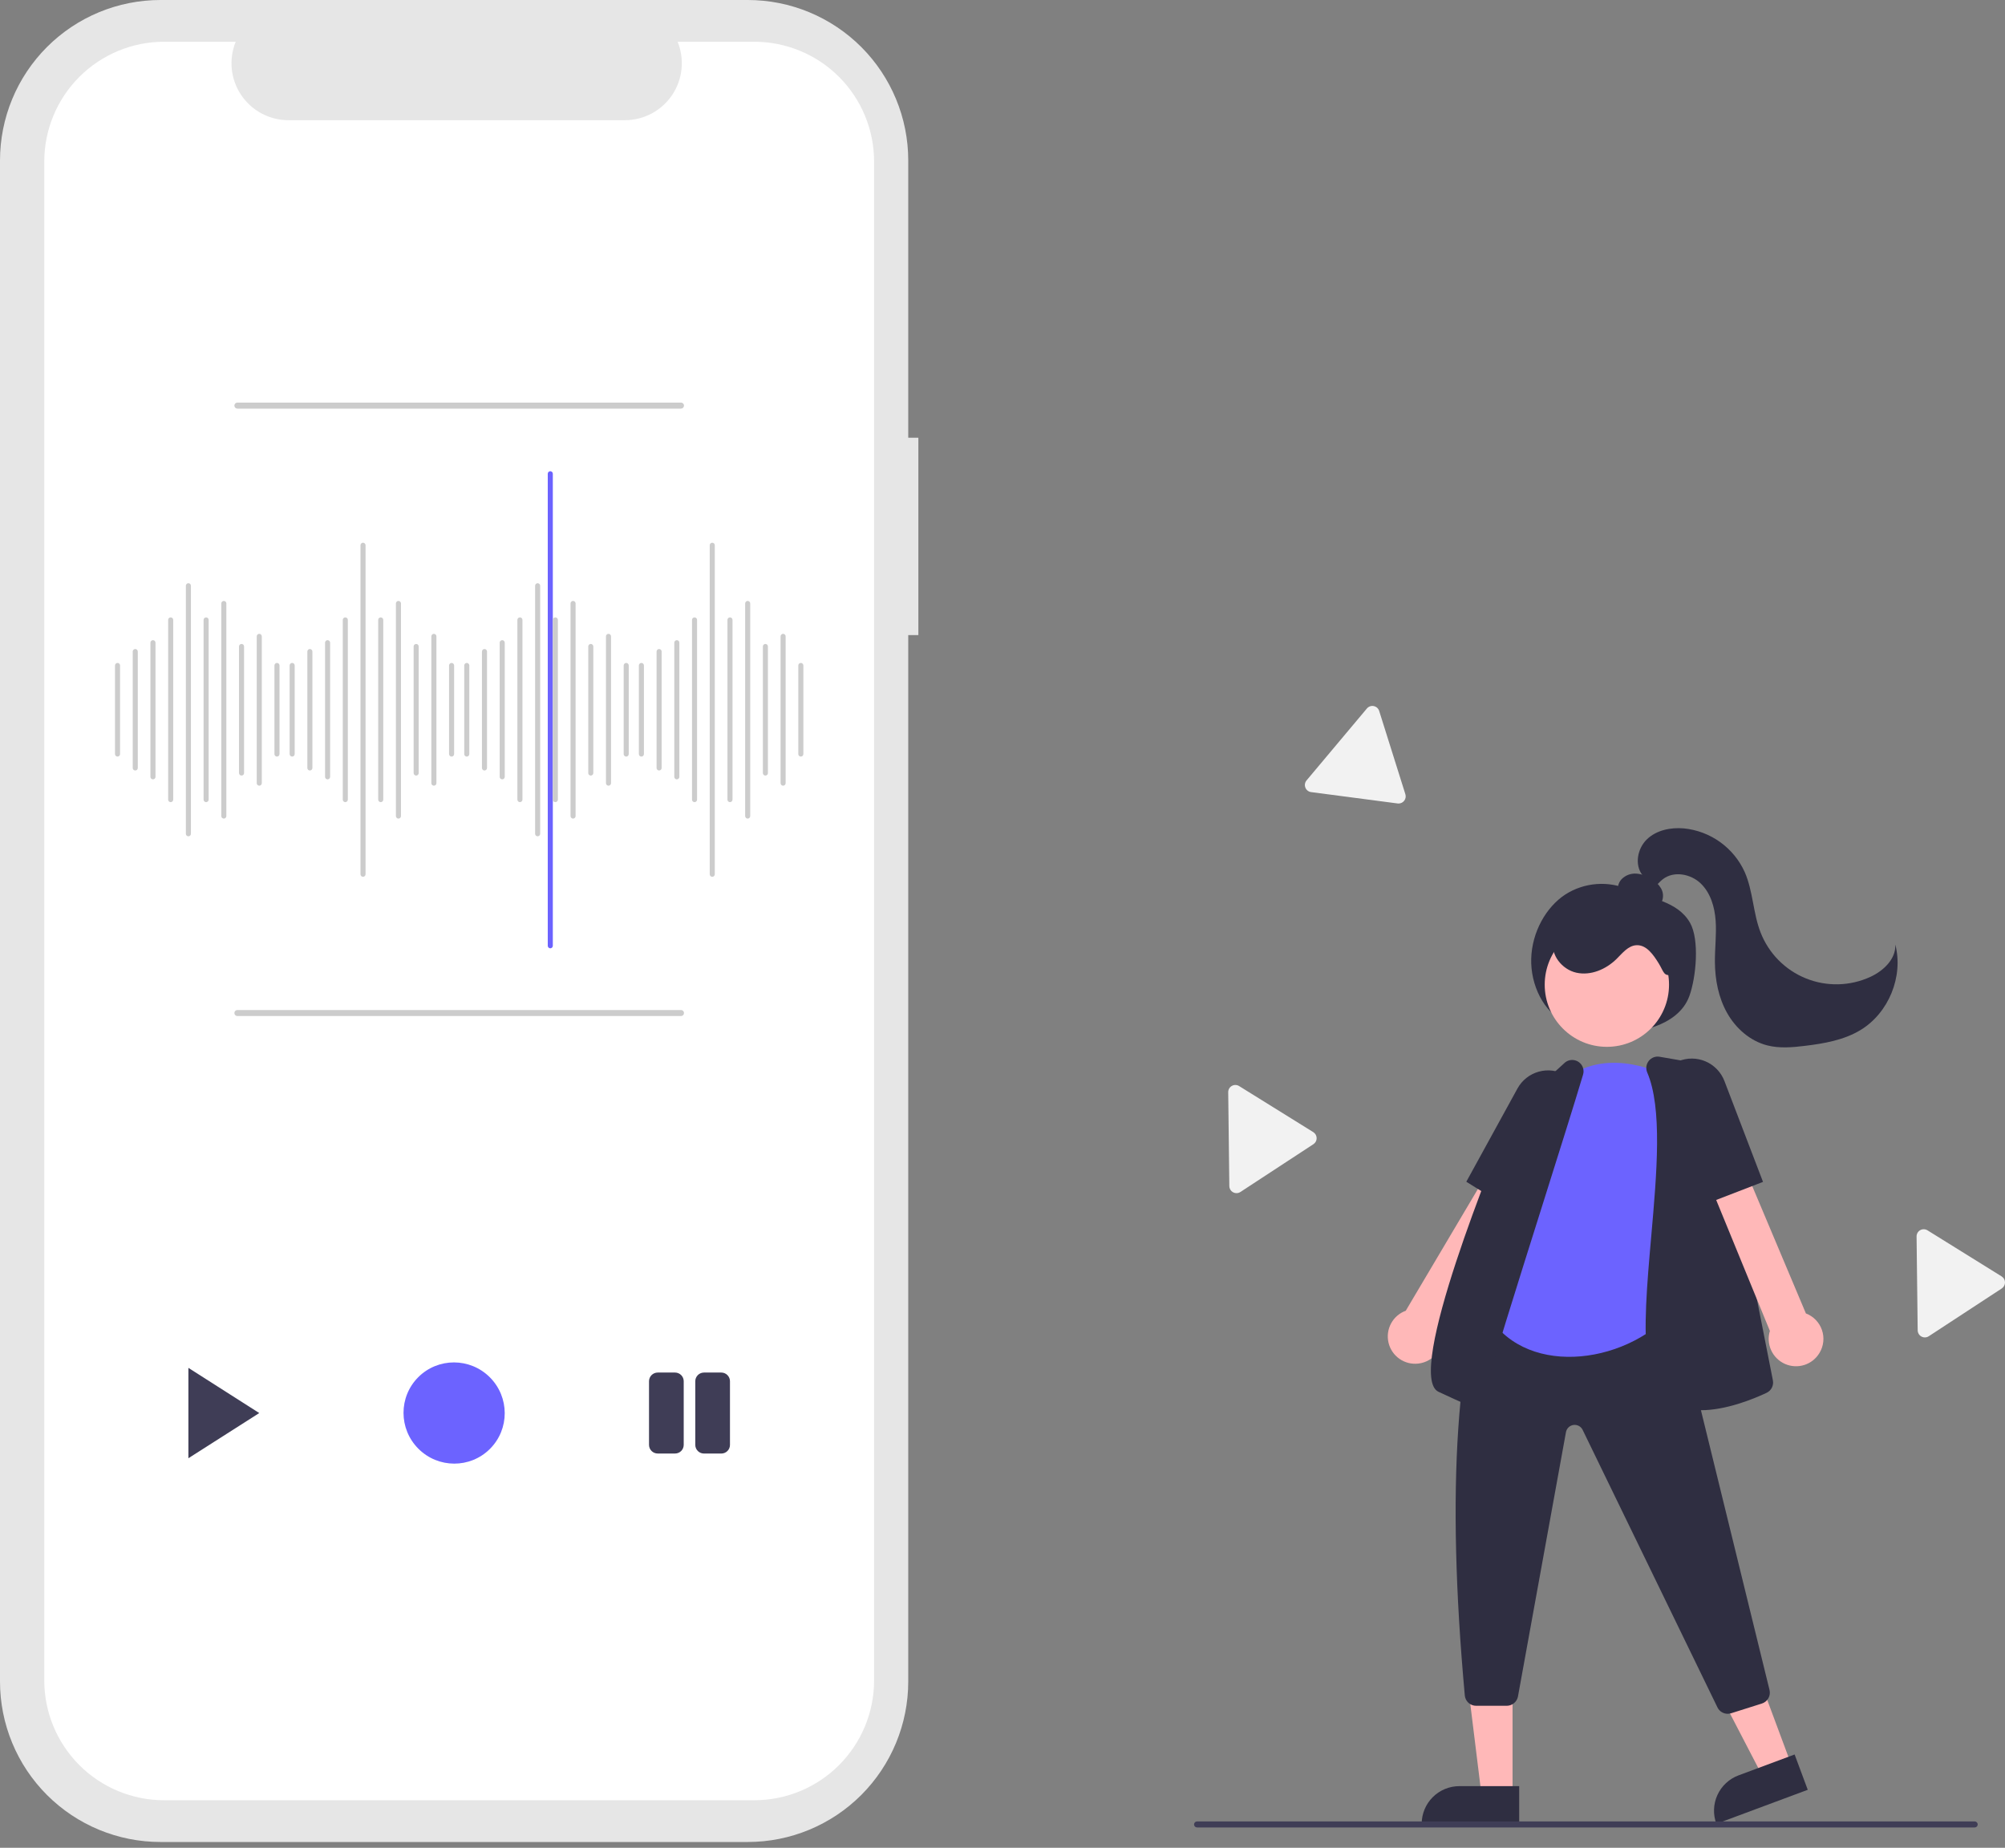 <svg width="242" height="223" viewBox="0 0 242 223" fill="none" xmlns="http://www.w3.org/2000/svg">
<rect x="0" y="0" width="242" height="223" fill="#808080" stroke="none"/>
<g clip-path="url(#clip0_368_872)">
<path d="M110.846 52.827H109.624V19.366C109.624 14.23 107.584 9.304 103.952 5.672C100.32 2.04 95.394 -7.15761e-06 90.258 -1.52587e-05H19.366C16.823 -2.16768e-05 14.305 0.501 11.955 1.474C9.606 2.447 7.471 3.874 5.672 5.672C3.874 7.471 2.447 9.605 1.474 11.955C0.501 14.305 -2.49018e-05 16.823 -3.05176e-05 19.366V202.936C-3.25232e-05 205.479 0.501 207.997 1.474 210.347C2.447 212.697 3.874 214.832 5.672 216.63C7.471 218.428 9.605 219.855 11.955 220.828C14.305 221.801 16.823 222.302 19.366 222.302H90.258C95.394 222.302 100.32 220.262 103.952 216.63C107.584 212.998 109.624 208.072 109.624 202.936V76.645H110.846V52.827Z" fill="#E6E6E6"/>
<path d="M91.039 5.038H81.786C82.211 6.082 82.374 7.214 82.259 8.335C82.144 9.456 81.755 10.531 81.126 11.466C80.498 12.401 79.649 13.168 78.654 13.697C77.66 14.227 76.551 14.505 75.424 14.505H34.811C33.684 14.505 32.575 14.227 31.58 13.697C30.586 13.168 29.737 12.401 29.109 11.466C28.48 10.531 28.091 9.455 27.976 8.335C27.861 7.214 28.024 6.082 28.449 5.038H19.806C15.971 5.038 12.292 6.562 9.58 9.274C6.868 11.987 5.344 15.665 5.344 19.501V202.801C5.344 204.7 5.718 206.581 6.445 208.336C7.171 210.09 8.237 211.685 9.58 213.028C10.923 214.371 12.517 215.436 14.272 216.163C16.026 216.89 17.907 217.264 19.806 217.264H91.039C92.939 217.264 94.819 216.89 96.574 216.163C98.329 215.436 99.923 214.371 101.266 213.028C102.609 211.685 103.674 210.09 104.401 208.336C105.128 206.581 105.502 204.7 105.502 202.801V19.501C105.502 17.602 105.128 15.721 104.401 13.966C103.674 12.212 102.609 10.617 101.266 9.274C99.923 7.931 98.329 6.866 96.574 6.139C94.819 5.413 92.939 5.038 91.039 5.038Z" fill="white"/>
<path d="M14.187 91.309C14.106 91.309 14.028 91.276 13.971 91.219C13.913 91.162 13.881 91.084 13.881 91.003V80.312C13.881 80.231 13.913 80.154 13.971 80.096C14.028 80.039 14.106 80.007 14.187 80.007C14.268 80.007 14.345 80.039 14.403 80.096C14.46 80.154 14.492 80.231 14.492 80.312V91.003C14.492 91.084 14.46 91.162 14.403 91.219C14.345 91.276 14.268 91.309 14.187 91.309Z" fill="#CCCCCC"/>
<path d="M16.325 92.989C16.244 92.989 16.166 92.956 16.109 92.899C16.052 92.842 16.019 92.764 16.019 92.683V78.632C16.019 78.551 16.052 78.474 16.109 78.416C16.166 78.359 16.244 78.327 16.325 78.327C16.406 78.327 16.483 78.359 16.541 78.416C16.598 78.474 16.63 78.551 16.63 78.632V92.683C16.63 92.764 16.598 92.842 16.541 92.899C16.483 92.956 16.406 92.989 16.325 92.989Z" fill="#CCCCCC"/>
<path d="M18.463 94.058C18.382 94.058 18.304 94.025 18.247 93.968C18.19 93.911 18.157 93.833 18.157 93.752V77.563C18.157 77.482 18.19 77.404 18.247 77.347C18.304 77.29 18.382 77.258 18.463 77.258C18.544 77.258 18.622 77.29 18.679 77.347C18.736 77.404 18.768 77.482 18.768 77.563V93.752C18.768 93.833 18.736 93.911 18.679 93.968C18.622 94.025 18.544 94.058 18.463 94.058Z" fill="#CCCCCC"/>
<path d="M20.601 96.807C20.52 96.807 20.442 96.775 20.385 96.717C20.328 96.66 20.296 96.582 20.296 96.501V74.814C20.296 74.733 20.328 74.655 20.385 74.598C20.442 74.541 20.52 74.509 20.601 74.509C20.682 74.509 20.76 74.541 20.817 74.598C20.874 74.655 20.907 74.733 20.907 74.814V96.501C20.907 96.582 20.874 96.66 20.817 96.717C20.76 96.775 20.682 96.807 20.601 96.807Z" fill="#CCCCCC"/>
<path d="M22.739 100.93C22.658 100.93 22.581 100.898 22.523 100.841C22.466 100.784 22.434 100.706 22.434 100.625V70.691C22.434 70.609 22.466 70.532 22.523 70.475C22.581 70.417 22.658 70.385 22.739 70.385C22.82 70.385 22.898 70.417 22.955 70.475C23.013 70.532 23.045 70.609 23.045 70.691V100.625C23.045 100.706 23.013 100.784 22.955 100.841C22.898 100.898 22.82 100.93 22.739 100.93Z" fill="#CCCCCC"/>
<path d="M24.878 96.807C24.797 96.807 24.719 96.775 24.662 96.717C24.604 96.66 24.572 96.582 24.572 96.501V74.814C24.572 74.733 24.604 74.655 24.662 74.598C24.719 74.541 24.797 74.509 24.878 74.509C24.959 74.509 25.036 74.541 25.093 74.598C25.151 74.655 25.183 74.733 25.183 74.814V96.501C25.183 96.582 25.151 96.66 25.093 96.717C25.036 96.775 24.959 96.807 24.878 96.807Z" fill="#CCCCCC"/>
<path d="M27.016 98.792C26.935 98.792 26.857 98.76 26.8 98.703C26.742 98.645 26.71 98.568 26.71 98.487V72.829C26.71 72.748 26.742 72.67 26.8 72.613C26.857 72.555 26.935 72.523 27.016 72.523C27.097 72.523 27.174 72.555 27.232 72.613C27.289 72.67 27.321 72.748 27.321 72.829V98.487C27.321 98.568 27.289 98.645 27.232 98.703C27.174 98.76 27.097 98.792 27.016 98.792Z" fill="#CCCCCC"/>
<path d="M29.154 93.6C29.073 93.6 28.995 93.567 28.938 93.51C28.881 93.453 28.848 93.375 28.848 93.294V78.021C28.848 77.94 28.881 77.863 28.938 77.805C28.995 77.748 29.073 77.716 29.154 77.716C29.235 77.716 29.313 77.748 29.37 77.805C29.427 77.863 29.459 77.94 29.459 78.021V93.294C29.459 93.375 29.427 93.453 29.37 93.51C29.313 93.567 29.235 93.6 29.154 93.6Z" fill="#CCCCCC"/>
<path d="M31.292 94.821C31.211 94.821 31.133 94.789 31.076 94.732C31.019 94.675 30.987 94.597 30.987 94.516V76.8C30.987 76.719 31.019 76.641 31.076 76.584C31.133 76.526 31.211 76.494 31.292 76.494C31.373 76.494 31.451 76.526 31.508 76.584C31.565 76.641 31.598 76.719 31.598 76.8V94.516C31.598 94.597 31.565 94.675 31.508 94.732C31.451 94.789 31.373 94.821 31.292 94.821Z" fill="#CCCCCC"/>
<path d="M33.43 91.309C33.349 91.309 33.272 91.276 33.214 91.219C33.157 91.162 33.125 91.084 33.125 91.003V80.312C33.125 80.231 33.157 80.154 33.214 80.096C33.272 80.039 33.349 80.007 33.43 80.007C33.511 80.007 33.589 80.039 33.646 80.096C33.703 80.154 33.736 80.231 33.736 80.312V91.003C33.736 91.084 33.703 91.162 33.646 91.219C33.589 91.276 33.511 91.309 33.43 91.309Z" fill="#CCCCCC"/>
<path d="M35.263 91.309C35.182 91.309 35.104 91.276 35.047 91.219C34.99 91.162 34.958 91.084 34.958 91.003V80.312C34.958 80.231 34.99 80.154 35.047 80.096C35.104 80.039 35.182 80.007 35.263 80.007C35.344 80.007 35.422 80.039 35.479 80.096C35.536 80.154 35.568 80.231 35.568 80.312V91.003C35.568 91.084 35.536 91.162 35.479 91.219C35.422 91.276 35.344 91.309 35.263 91.309Z" fill="#CCCCCC"/>
<path d="M37.401 92.989C37.32 92.989 37.242 92.956 37.185 92.899C37.128 92.842 37.096 92.764 37.096 92.683V78.632C37.096 78.551 37.128 78.474 37.185 78.416C37.242 78.359 37.32 78.327 37.401 78.327C37.482 78.327 37.56 78.359 37.617 78.416C37.674 78.474 37.706 78.551 37.706 78.632V92.683C37.706 92.764 37.674 92.842 37.617 92.899C37.56 92.956 37.482 92.989 37.401 92.989Z" fill="#CCCCCC"/>
<path d="M39.539 94.058C39.458 94.058 39.381 94.025 39.323 93.968C39.266 93.911 39.234 93.833 39.234 93.752V77.563C39.234 77.482 39.266 77.404 39.323 77.347C39.381 77.29 39.458 77.258 39.539 77.258C39.62 77.258 39.698 77.29 39.755 77.347C39.812 77.404 39.845 77.482 39.845 77.563V93.752C39.845 93.833 39.812 93.911 39.755 93.968C39.698 94.025 39.62 94.058 39.539 94.058Z" fill="#CCCCCC"/>
<path d="M41.677 96.807C41.596 96.807 41.519 96.775 41.461 96.717C41.404 96.66 41.372 96.582 41.372 96.501V74.814C41.372 74.733 41.404 74.655 41.461 74.598C41.519 74.541 41.596 74.509 41.677 74.509C41.758 74.509 41.836 74.541 41.893 74.598C41.951 74.655 41.983 74.733 41.983 74.814V96.501C41.983 96.582 41.951 96.66 41.893 96.717C41.836 96.775 41.758 96.807 41.677 96.807Z" fill="#CCCCCC"/>
<path d="M43.816 105.818C43.735 105.818 43.657 105.785 43.6 105.728C43.542 105.671 43.51 105.593 43.51 105.512V65.803C43.51 65.722 43.542 65.644 43.6 65.587C43.657 65.53 43.735 65.498 43.816 65.498C43.897 65.498 43.974 65.53 44.032 65.587C44.089 65.644 44.121 65.722 44.121 65.803V105.512C44.121 105.593 44.089 105.671 44.032 105.728C43.974 105.785 43.897 105.818 43.816 105.818Z" fill="#CCCCCC"/>
<path d="M45.954 96.807C45.873 96.807 45.795 96.775 45.738 96.717C45.681 96.66 45.648 96.582 45.648 96.501V74.814C45.648 74.733 45.681 74.655 45.738 74.598C45.795 74.541 45.873 74.509 45.954 74.509C46.035 74.509 46.112 74.541 46.17 74.598C46.227 74.655 46.259 74.733 46.259 74.814V96.501C46.259 96.582 46.227 96.66 46.17 96.717C46.112 96.775 46.035 96.807 45.954 96.807Z" fill="#CCCCCC"/>
<path d="M48.092 98.792C48.011 98.792 47.933 98.76 47.876 98.703C47.819 98.645 47.786 98.568 47.786 98.487V72.829C47.786 72.748 47.819 72.67 47.876 72.613C47.933 72.555 48.011 72.523 48.092 72.523C48.173 72.523 48.251 72.555 48.308 72.613C48.365 72.67 48.397 72.748 48.397 72.829V98.487C48.397 98.568 48.365 98.645 48.308 98.703C48.251 98.76 48.173 98.792 48.092 98.792Z" fill="#CCCCCC"/>
<path d="M50.23 93.6C50.149 93.6 50.071 93.567 50.014 93.51C49.957 93.453 49.925 93.375 49.925 93.294V78.021C49.925 77.94 49.957 77.863 50.014 77.805C50.071 77.748 50.149 77.716 50.23 77.716C50.311 77.716 50.389 77.748 50.446 77.805C50.503 77.863 50.536 77.94 50.536 78.021V93.294C50.536 93.375 50.503 93.453 50.446 93.51C50.389 93.567 50.311 93.6 50.23 93.6Z" fill="#CCCCCC"/>
<path d="M52.368 94.821C52.287 94.821 52.21 94.789 52.152 94.732C52.095 94.675 52.063 94.597 52.063 94.516V76.8C52.063 76.719 52.095 76.641 52.152 76.584C52.21 76.526 52.287 76.494 52.368 76.494C52.449 76.494 52.527 76.526 52.584 76.584C52.642 76.641 52.674 76.719 52.674 76.8V94.516C52.674 94.597 52.642 94.675 52.584 94.732C52.527 94.789 52.449 94.821 52.368 94.821Z" fill="#CCCCCC"/>
<path d="M54.507 91.309C54.425 91.309 54.348 91.276 54.291 91.219C54.233 91.162 54.201 91.084 54.201 91.003V80.312C54.201 80.231 54.233 80.154 54.291 80.096C54.348 80.039 54.425 80.007 54.507 80.007C54.587 80.007 54.665 80.039 54.722 80.096C54.78 80.154 54.812 80.231 54.812 80.312V91.003C54.812 91.084 54.78 91.162 54.722 91.219C54.665 91.276 54.587 91.309 54.507 91.309Z" fill="#CCCCCC"/>
<path d="M56.339 91.309C56.258 91.309 56.181 91.276 56.123 91.219C56.066 91.162 56.034 91.084 56.034 91.003V80.312C56.034 80.231 56.066 80.154 56.123 80.096C56.181 80.039 56.258 80.007 56.339 80.007C56.42 80.007 56.498 80.039 56.555 80.096C56.612 80.154 56.645 80.231 56.645 80.312V91.003C56.645 91.084 56.612 91.162 56.555 91.219C56.498 91.276 56.42 91.309 56.339 91.309Z" fill="#CCCCCC"/>
<path d="M58.477 92.989C58.396 92.989 58.319 92.956 58.261 92.899C58.204 92.842 58.172 92.764 58.172 92.683V78.632C58.172 78.551 58.204 78.474 58.261 78.416C58.319 78.359 58.396 78.327 58.477 78.327C58.558 78.327 58.636 78.359 58.693 78.416C58.751 78.474 58.783 78.551 58.783 78.632V92.683C58.783 92.764 58.751 92.842 58.693 92.899C58.636 92.956 58.558 92.989 58.477 92.989Z" fill="#CCCCCC"/>
<path d="M60.616 94.058C60.535 94.058 60.457 94.025 60.4 93.968C60.342 93.911 60.31 93.833 60.31 93.752V77.563C60.31 77.482 60.342 77.404 60.4 77.347C60.457 77.29 60.535 77.258 60.616 77.258C60.697 77.258 60.774 77.29 60.832 77.347C60.889 77.404 60.921 77.482 60.921 77.563V93.752C60.921 93.833 60.889 93.911 60.832 93.968C60.774 94.025 60.697 94.058 60.616 94.058Z" fill="#CCCCCC"/>
<path d="M62.754 96.807C62.673 96.807 62.595 96.775 62.538 96.717C62.48 96.66 62.448 96.582 62.448 96.501V74.814C62.448 74.733 62.48 74.655 62.538 74.598C62.595 74.541 62.673 74.509 62.754 74.509C62.835 74.509 62.912 74.541 62.97 74.598C63.027 74.655 63.059 74.733 63.059 74.814V96.501C63.059 96.582 63.027 96.66 62.97 96.717C62.912 96.775 62.835 96.807 62.754 96.807Z" fill="#CCCCCC"/>
<path d="M64.892 100.93C64.811 100.93 64.733 100.898 64.676 100.841C64.619 100.784 64.586 100.706 64.586 100.625V70.691C64.586 70.609 64.619 70.532 64.676 70.475C64.733 70.417 64.811 70.385 64.892 70.385C64.973 70.385 65.05 70.417 65.108 70.475C65.165 70.532 65.197 70.609 65.197 70.691V100.625C65.197 100.706 65.165 100.784 65.108 100.841C65.05 100.898 64.973 100.93 64.892 100.93Z" fill="#CCCCCC"/>
<path d="M66.419 114.447C66.338 114.447 66.26 114.415 66.203 114.357C66.146 114.3 66.114 114.222 66.114 114.141V57.174C66.114 57.093 66.146 57.016 66.203 56.958C66.26 56.901 66.338 56.869 66.419 56.869C66.5 56.869 66.578 56.901 66.635 56.958C66.692 57.016 66.725 57.093 66.725 57.174V114.141C66.725 114.222 66.692 114.3 66.635 114.357C66.578 114.415 66.5 114.447 66.419 114.447Z" fill="#6C63FF"/>
<path d="M67.03 96.807C66.949 96.807 66.871 96.775 66.814 96.717C66.757 96.66 66.725 96.582 66.725 96.501V74.814C66.725 74.733 66.757 74.655 66.814 74.598C66.871 74.541 66.949 74.509 67.03 74.509C67.111 74.509 67.189 74.541 67.246 74.598C67.303 74.655 67.335 74.733 67.335 74.814V96.501C67.335 96.582 67.303 96.66 67.246 96.717C67.189 96.775 67.111 96.807 67.03 96.807Z" fill="#CCCCCC"/>
<path d="M69.168 98.792C69.087 98.792 69.01 98.76 68.952 98.703C68.895 98.645 68.863 98.568 68.863 98.487V72.829C68.863 72.748 68.895 72.67 68.952 72.613C69.01 72.555 69.087 72.523 69.168 72.523C69.249 72.523 69.327 72.555 69.384 72.613C69.442 72.67 69.474 72.748 69.474 72.829V98.487C69.474 98.568 69.442 98.645 69.384 98.703C69.327 98.76 69.249 98.792 69.168 98.792Z" fill="#CCCCCC"/>
<path d="M71.306 93.6C71.225 93.6 71.148 93.567 71.09 93.51C71.033 93.453 71.001 93.375 71.001 93.294V78.021C71.001 77.94 71.033 77.863 71.09 77.805C71.148 77.748 71.225 77.716 71.306 77.716C71.387 77.716 71.465 77.748 71.522 77.805C71.58 77.863 71.612 77.94 71.612 78.021V93.294C71.612 93.375 71.58 93.453 71.522 93.51C71.465 93.567 71.387 93.6 71.306 93.6Z" fill="#CCCCCC"/>
<path d="M73.445 94.821C73.364 94.821 73.286 94.789 73.229 94.732C73.171 94.675 73.139 94.597 73.139 94.516V76.8C73.139 76.719 73.171 76.641 73.229 76.584C73.286 76.526 73.364 76.494 73.445 76.494C73.526 76.494 73.603 76.526 73.66 76.584C73.718 76.641 73.75 76.719 73.75 76.8V94.516C73.75 94.597 73.718 94.675 73.66 94.732C73.603 94.789 73.526 94.821 73.445 94.821Z" fill="#CCCCCC"/>
<path d="M75.583 91.309C75.502 91.309 75.424 91.276 75.367 91.219C75.309 91.162 75.277 91.084 75.277 91.003V80.312C75.277 80.231 75.309 80.154 75.367 80.096C75.424 80.039 75.502 80.007 75.583 80.007C75.664 80.007 75.741 80.039 75.799 80.096C75.856 80.154 75.888 80.231 75.888 80.312V91.003C75.888 91.084 75.856 91.162 75.799 91.219C75.741 91.276 75.664 91.309 75.583 91.309Z" fill="#CCCCCC"/>
<path d="M77.415 91.309C77.334 91.309 77.257 91.276 77.199 91.219C77.142 91.162 77.11 91.084 77.11 91.003V80.312C77.11 80.231 77.142 80.154 77.199 80.096C77.257 80.039 77.334 80.007 77.415 80.007C77.496 80.007 77.574 80.039 77.631 80.096C77.689 80.154 77.721 80.231 77.721 80.312V91.003C77.721 91.084 77.689 91.162 77.631 91.219C77.574 91.276 77.496 91.309 77.415 91.309Z" fill="#CCCCCC"/>
<path d="M79.554 92.989C79.473 92.989 79.395 92.956 79.338 92.899C79.28 92.842 79.248 92.764 79.248 92.683V78.632C79.248 78.551 79.28 78.474 79.338 78.416C79.395 78.359 79.473 78.327 79.554 78.327C79.635 78.327 79.712 78.359 79.77 78.416C79.827 78.474 79.859 78.551 79.859 78.632V92.683C79.859 92.764 79.827 92.842 79.77 92.899C79.712 92.956 79.635 92.989 79.554 92.989Z" fill="#CCCCCC"/>
<path d="M81.692 94.058C81.611 94.058 81.533 94.025 81.476 93.968C81.418 93.911 81.386 93.833 81.386 93.752V77.563C81.386 77.482 81.418 77.404 81.476 77.347C81.533 77.29 81.611 77.258 81.692 77.258C81.773 77.258 81.85 77.29 81.908 77.347C81.965 77.404 81.997 77.482 81.997 77.563V93.752C81.997 93.833 81.965 93.911 81.908 93.968C81.85 94.025 81.773 94.058 81.692 94.058Z" fill="#CCCCCC"/>
<path d="M83.83 96.807C83.749 96.807 83.671 96.775 83.614 96.717C83.557 96.66 83.525 96.582 83.525 96.501V74.814C83.525 74.733 83.557 74.655 83.614 74.598C83.671 74.541 83.749 74.509 83.83 74.509C83.911 74.509 83.989 74.541 84.046 74.598C84.103 74.655 84.135 74.733 84.135 74.814V96.501C84.135 96.582 84.103 96.66 84.046 96.717C83.989 96.775 83.911 96.807 83.83 96.807Z" fill="#CCCCCC"/>
<path d="M85.968 105.818C85.887 105.818 85.809 105.785 85.752 105.728C85.695 105.671 85.663 105.593 85.663 105.512V65.803C85.663 65.722 85.695 65.644 85.752 65.587C85.809 65.53 85.887 65.498 85.968 65.498C86.049 65.498 86.127 65.53 86.184 65.587C86.241 65.644 86.274 65.722 86.274 65.803V105.512C86.274 105.593 86.241 105.671 86.184 105.728C86.127 105.785 86.049 105.818 85.968 105.818Z" fill="#CCCCCC"/>
<path d="M88.106 96.807C88.025 96.807 87.948 96.775 87.89 96.717C87.833 96.66 87.801 96.582 87.801 96.501V74.814C87.801 74.733 87.833 74.655 87.89 74.598C87.948 74.541 88.025 74.509 88.106 74.509C88.187 74.509 88.265 74.541 88.322 74.598C88.38 74.655 88.412 74.733 88.412 74.814V96.501C88.412 96.582 88.38 96.66 88.322 96.717C88.265 96.775 88.187 96.807 88.106 96.807Z" fill="#CCCCCC"/>
<path d="M90.244 98.792C90.163 98.792 90.086 98.76 90.028 98.703C89.971 98.645 89.939 98.568 89.939 98.487V72.829C89.939 72.748 89.971 72.67 90.028 72.613C90.086 72.555 90.163 72.523 90.244 72.523C90.326 72.523 90.403 72.555 90.46 72.613C90.518 72.67 90.55 72.748 90.55 72.829V98.487C90.55 98.568 90.518 98.645 90.46 98.703C90.403 98.76 90.326 98.792 90.244 98.792Z" fill="#CCCCCC"/>
<path d="M92.383 93.6C92.302 93.6 92.224 93.567 92.167 93.51C92.109 93.453 92.077 93.375 92.077 93.294V78.021C92.077 77.94 92.109 77.863 92.167 77.805C92.224 77.748 92.302 77.716 92.383 77.716C92.464 77.716 92.541 77.748 92.599 77.805C92.656 77.863 92.688 77.94 92.688 78.021V93.294C92.688 93.375 92.656 93.453 92.599 93.51C92.541 93.567 92.464 93.6 92.383 93.6Z" fill="#CCCCCC"/>
<path d="M94.521 94.821C94.44 94.821 94.362 94.789 94.305 94.732C94.248 94.675 94.215 94.597 94.215 94.516V76.8C94.215 76.719 94.248 76.641 94.305 76.584C94.362 76.526 94.44 76.494 94.521 76.494C94.602 76.494 94.68 76.526 94.737 76.584C94.794 76.641 94.826 76.719 94.826 76.8V94.516C94.826 94.597 94.794 94.675 94.737 94.732C94.68 94.789 94.602 94.821 94.521 94.821Z" fill="#CCCCCC"/>
<path d="M96.659 91.309C96.578 91.309 96.5 91.276 96.443 91.219C96.386 91.162 96.353 91.084 96.353 91.003V80.312C96.353 80.231 96.386 80.154 96.443 80.096C96.5 80.039 96.578 80.007 96.659 80.007C96.74 80.007 96.818 80.039 96.875 80.096C96.932 80.154 96.965 80.231 96.965 80.312V91.003C96.965 91.084 96.932 91.162 96.875 91.219C96.818 91.276 96.74 91.309 96.659 91.309Z" fill="#CCCCCC"/>
<path d="M22.739 165.082V175.987L31.292 170.535L22.739 165.082Z" fill="#3F3D56"/>
<path d="M59.136 174.86C61.519 172.48 61.514 168.613 59.125 166.222C56.737 163.832 52.87 163.823 50.487 166.203C48.105 168.583 48.11 172.45 50.499 174.841C52.887 177.231 56.754 177.24 59.136 174.86Z" fill="#6C63FF"/>
<path d="M81.475 175.419H79.383C79.105 175.419 78.839 175.309 78.643 175.113C78.446 174.917 78.336 174.652 78.335 174.374V166.695C78.336 166.418 78.446 166.152 78.643 165.955C78.839 165.759 79.105 165.648 79.383 165.647H81.475C81.753 165.647 82.019 165.758 82.216 165.954C82.412 166.151 82.523 166.417 82.523 166.695V174.377C82.522 174.515 82.495 174.65 82.442 174.777C82.389 174.903 82.312 175.018 82.215 175.115C82.117 175.212 82.002 175.288 81.875 175.341C81.748 175.393 81.612 175.419 81.475 175.419ZM88.106 174.377V166.695C88.106 166.418 87.996 166.152 87.8 165.955C87.605 165.759 87.339 165.648 87.062 165.647H84.966C84.689 165.648 84.423 165.759 84.226 165.955C84.03 166.152 83.919 166.418 83.919 166.695V174.377C83.919 174.655 84.03 174.92 84.227 175.116C84.423 175.312 84.689 175.422 84.966 175.422H87.062C87.199 175.422 87.335 175.395 87.461 175.342C87.588 175.29 87.703 175.213 87.8 175.116C87.897 175.019 87.974 174.904 88.027 174.777C88.079 174.65 88.106 174.515 88.106 174.377Z" fill="#3F3D56"/>
<path d="M82.195 122.622H28.651C28.555 122.621 28.462 122.583 28.394 122.515C28.326 122.447 28.288 122.354 28.288 122.258C28.288 122.162 28.326 122.069 28.394 122.001C28.462 121.933 28.555 121.895 28.651 121.894H82.195C82.291 121.894 82.384 121.933 82.452 122.001C82.52 122.069 82.558 122.162 82.558 122.258C82.558 122.355 82.52 122.447 82.452 122.515C82.384 122.583 82.291 122.622 82.195 122.622Z" fill="#CCCCCC"/>
<path d="M82.195 49.313H28.651C28.555 49.313 28.462 49.274 28.394 49.206C28.326 49.138 28.288 49.045 28.288 48.949C28.288 48.853 28.326 48.761 28.394 48.692C28.462 48.624 28.555 48.586 28.651 48.586H82.195C82.291 48.586 82.383 48.624 82.451 48.692C82.519 48.761 82.558 48.853 82.558 48.949C82.558 49.045 82.519 49.138 82.451 49.206C82.383 49.274 82.291 49.313 82.195 49.313Z" fill="#CCCCCC"/>
<path d="M168.803 96.973C168.765 96.973 168.728 96.97 168.691 96.966L158.246 95.594C158.093 95.574 157.948 95.513 157.827 95.417C157.705 95.322 157.612 95.196 157.556 95.052C157.5 94.908 157.483 94.751 157.508 94.599C157.533 94.446 157.599 94.303 157.698 94.185L164.978 85.509C165.077 85.389 165.206 85.299 165.352 85.246C165.499 85.194 165.656 85.183 165.808 85.213C165.961 85.243 166.102 85.313 166.217 85.417C166.333 85.52 166.418 85.653 166.465 85.801L169.625 95.849C169.666 95.978 169.676 96.115 169.654 96.249C169.632 96.383 169.579 96.51 169.499 96.619C169.419 96.729 169.314 96.818 169.193 96.879C169.072 96.941 168.938 96.973 168.803 96.973Z" fill="#F2F2F2"/>
<path d="M149.241 143.996C149.014 143.996 148.797 143.906 148.635 143.747C148.474 143.588 148.381 143.371 148.378 143.145L148.243 131.82C148.24 131.665 148.279 131.512 148.356 131.377C148.433 131.242 148.545 131.13 148.68 131.054C148.815 130.977 148.968 130.939 149.123 130.942C149.278 130.945 149.43 130.99 149.561 131.072L158.508 136.631C158.632 136.708 158.734 136.814 158.805 136.94C158.877 137.067 158.915 137.209 158.917 137.354C158.919 137.499 158.884 137.642 158.816 137.771C158.748 137.899 158.649 138.008 158.527 138.087L149.713 143.856C149.576 143.945 149.417 143.994 149.254 143.996H149.241Z" fill="#F2F2F2"/>
<path d="M232.324 161.407C232.098 161.407 231.88 161.317 231.718 161.158C231.557 160.999 231.465 160.782 231.461 160.555L231.327 149.231C231.324 149.076 231.363 148.922 231.44 148.788C231.516 148.653 231.628 148.541 231.763 148.465C231.898 148.388 232.051 148.349 232.206 148.353C232.362 148.356 232.513 148.401 232.645 148.483L241.591 154.042C241.715 154.119 241.817 154.225 241.888 154.351C241.96 154.477 241.998 154.62 242 154.765C242.002 154.91 241.967 155.053 241.899 155.181C241.831 155.31 241.732 155.418 241.611 155.498L232.796 161.267C232.66 161.356 232.5 161.405 232.337 161.407H232.324Z" fill="#F2F2F2"/>
<path d="M188.828 123.296C186.351 122.158 184.722 118.904 184.815 115.696C184.908 112.487 186.596 109.486 188.925 107.956C190.061 107.229 191.359 106.795 192.704 106.693C194.048 106.592 195.397 106.826 196.629 107.374C199.128 108.438 202.484 108.728 203.986 111.372C205.141 113.404 204.725 117.938 203.907 120.197C203.201 122.151 201.473 123.251 199.789 123.867C197.924 124.542 195.936 124.809 193.96 124.65C191.983 124.491 190.063 123.909 188.331 122.944" fill="#2F2E41"/>
<path d="M216.229 213.024L212.719 214.33L206.011 201.415L211.19 199.487L216.229 213.024Z" fill="#FFB8B8"/>
<path d="M209.839 214.261L216.607 211.741L218.193 216.003L207.163 220.108C206.955 219.549 206.859 218.954 206.881 218.357C206.902 217.76 207.041 217.173 207.29 216.63C207.538 216.087 207.891 215.599 208.329 215.192C208.766 214.785 209.279 214.469 209.839 214.261Z" fill="#2F2E41"/>
<path d="M182.562 216.631H178.817L177.036 202.187H182.563L182.562 216.631Z" fill="#FFB8B8"/>
<path d="M176.142 215.561H183.365V220.108H171.595C171.595 219.511 171.713 218.92 171.941 218.368C172.17 217.816 172.505 217.315 172.927 216.893C173.349 216.471 173.851 216.136 174.402 215.907C174.954 215.679 175.545 215.561 176.142 215.561Z" fill="#2F2E41"/>
<path d="M171.176 164.565C171.653 164.514 172.113 164.359 172.523 164.111C172.934 163.862 173.285 163.527 173.552 163.129C173.819 162.73 173.995 162.278 174.068 161.804C174.141 161.33 174.11 160.845 173.976 160.385L186.294 139.133L181.985 137.41L169.672 158.188C168.913 158.465 168.282 159.01 167.898 159.721C167.515 160.432 167.406 161.259 167.591 162.045C167.776 162.831 168.244 163.522 168.905 163.986C169.565 164.451 170.373 164.657 171.176 164.565Z" fill="#FFB8B8"/>
<path d="M183.527 146.688L176.98 142.62L183.154 131.371C183.425 130.876 183.793 130.44 184.236 130.09C184.679 129.74 185.188 129.482 185.732 129.332C186.276 129.182 186.845 129.142 187.405 129.216C187.965 129.289 188.504 129.475 188.991 129.76C189.478 130.046 189.903 130.426 190.241 130.879C190.578 131.332 190.821 131.847 190.956 132.396C191.091 132.944 191.114 133.514 191.024 134.071C190.935 134.629 190.735 135.163 190.435 135.641L183.527 146.688Z" fill="#2F2E41"/>
<path d="M208.524 206.83C208.27 206.83 208.021 206.759 207.805 206.625C207.589 206.492 207.414 206.301 207.301 206.073L191.014 172.549C190.913 172.351 190.754 172.189 190.558 172.086C190.362 171.983 190.139 171.943 189.92 171.972C189.7 172.001 189.495 172.098 189.332 172.249C189.17 172.399 189.059 172.597 189.013 172.814L183.211 204.766C183.146 205.075 182.977 205.353 182.732 205.553C182.487 205.753 182.181 205.862 181.865 205.863H178.168C177.825 205.865 177.493 205.737 177.24 205.506C176.986 205.275 176.829 204.956 176.799 204.614C174.528 179.694 175.757 161.559 180.452 150.714C180.584 150.413 180.82 150.169 181.117 150.026C181.414 149.883 181.752 149.851 182.07 149.935L200.837 154.977C201.073 155.041 201.288 155.166 201.46 155.341C201.632 155.515 201.754 155.732 201.813 155.969L213.576 203.947C213.661 204.287 213.613 204.646 213.442 204.952C213.271 205.257 212.99 205.486 212.657 205.592L208.942 206.765C208.807 206.808 208.666 206.83 208.524 206.83Z" fill="#2F2E41"/>
<path d="M193.947 126.338C198.09 126.338 201.449 122.979 201.449 118.836C201.449 114.692 198.09 111.333 193.947 111.333C189.803 111.333 186.444 114.692 186.444 118.836C186.444 122.979 189.803 126.338 193.947 126.338Z" fill="#FFB8B8"/>
<path d="M201.032 129.806C201.032 129.806 194.312 126.14 189.12 130.111C189.12 130.111 182.552 136.678 184.69 143.093L179.345 158.213C183.575 166.233 195.957 164.934 201.949 158.213L201.49 143.704L201.032 129.806Z" fill="#6C63FF"/>
<path d="M205.286 170.194C204.117 170.226 202.959 169.969 201.913 169.445C200.264 168.559 199.248 166.895 198.896 164.497C198.307 160.492 198.792 154.986 199.306 149.157C199.974 141.576 200.665 133.738 198.815 129.424C198.718 129.197 198.685 128.948 198.718 128.703C198.751 128.459 198.849 128.228 199.003 128.035C199.156 127.841 199.359 127.693 199.59 127.605C199.82 127.517 200.07 127.494 200.313 127.536L205.575 128.443C205.849 128.491 206.102 128.621 206.3 128.815C206.499 129.01 206.635 129.26 206.69 129.532L213.984 166.586C214.044 166.886 214.001 167.197 213.863 167.471C213.726 167.744 213.5 167.963 213.223 168.094C211.635 168.841 208.337 170.194 205.286 170.194Z" fill="#2F2E41"/>
<path d="M177.735 169.702C177.546 169.702 177.359 169.663 177.186 169.588C176.321 169.214 175.124 168.67 173.63 167.973C169.502 166.047 180.388 139.435 182.612 134.12C182.689 133.935 182.806 133.769 182.955 133.635L188.914 128.211C189.143 128.032 189.424 127.931 189.715 127.922C190.006 127.913 190.293 127.996 190.533 128.16C190.774 128.325 190.956 128.561 191.053 128.836C191.15 129.11 191.158 129.408 191.075 129.687C190.029 133.192 188.177 139.067 186.216 145.287C183.121 155.102 179.921 165.252 179.066 168.664C178.991 168.96 178.82 169.224 178.579 169.412C178.338 169.6 178.041 169.702 177.735 169.702Z" fill="#2F2E41"/>
<path d="M219.618 163.265C219.865 162.854 220.018 162.393 220.067 161.916C220.117 161.439 220.061 160.956 219.903 160.503C219.746 160.05 219.491 159.637 219.157 159.293C218.823 158.949 218.417 158.682 217.969 158.512L208.429 135.877L204.458 138.277L213.622 160.623C213.386 161.396 213.441 162.228 213.778 162.962C214.114 163.697 214.708 164.282 215.447 164.608C216.186 164.933 217.019 164.976 217.788 164.729C218.557 164.482 219.208 163.961 219.618 163.265Z" fill="#FFB8B8"/>
<path d="M205.601 145.411L200.342 133.706C200.11 133.191 199.985 132.635 199.972 132.07C199.959 131.506 200.06 130.945 200.268 130.42C200.476 129.895 200.787 129.417 201.183 129.014C201.579 128.612 202.052 128.293 202.573 128.076C203.095 127.86 203.654 127.75 204.219 127.753C204.784 127.756 205.342 127.873 205.861 128.096C206.379 128.319 206.848 128.644 207.239 129.051C207.63 129.458 207.936 129.94 208.137 130.467L212.792 142.637L205.601 145.411Z" fill="#2F2E41"/>
<path d="M199.281 109.498C199.551 109.537 199.826 109.487 200.065 109.353C200.303 109.22 200.491 109.012 200.599 108.762C200.699 108.508 200.74 108.234 200.718 107.962C200.696 107.69 200.612 107.427 200.472 107.193C200.188 106.725 199.792 106.336 199.319 106.061C198.774 105.697 198.145 105.481 197.492 105.433C197.166 105.411 196.839 105.46 196.534 105.576C196.229 105.692 195.952 105.872 195.722 106.105C195.498 106.343 195.35 106.642 195.297 106.964C195.244 107.287 195.289 107.618 195.425 107.915C195.7 108.444 196.275 108.741 196.836 108.942C197.949 109.341 199.134 109.496 200.311 109.399" fill="#2F2E41"/>
<path d="M201.949 117.587C200.78 117.928 200.843 117.298 200.202 116.263C199.561 115.228 198.728 114.009 197.512 114.074C196.516 114.127 195.822 115.032 195.112 115.733C193.846 116.982 192.008 117.773 190.271 117.392C188.534 117.011 187.102 115.219 187.484 113.482C187.611 112.999 187.836 112.547 188.145 112.155C188.454 111.763 188.84 111.438 189.28 111.201C190.163 110.732 191.132 110.449 192.128 110.368C194.333 110.115 196.566 110.349 198.671 111.053C200.124 111.54 201.584 112.329 202.307 113.68C203.03 115.031 203.663 116.985 202.254 117.588L201.949 117.587Z" fill="#2F2E41"/>
<path d="M198.249 105.628C197.258 104.372 197.631 102.394 198.786 101.287C199.94 100.18 201.657 99.835 203.25 99.976C204.829 100.135 206.337 100.706 207.625 101.632C208.913 102.559 209.935 103.807 210.588 105.253C211.595 107.556 211.587 110.19 212.497 112.532C212.983 113.781 213.719 114.917 214.66 115.871C215.601 116.825 216.727 117.576 217.969 118.078C219.211 118.58 220.543 118.822 221.882 118.79C223.222 118.758 224.54 118.452 225.757 117.891C227.342 117.16 228.851 115.729 228.76 113.987C229.762 117.85 227.958 122.268 224.538 124.325C222.535 125.53 220.163 125.939 217.843 126.221C216.33 126.404 214.776 126.541 213.301 126.163C211.236 125.634 209.507 124.11 208.461 122.254C207.414 120.397 207.002 118.234 206.986 116.103C206.974 114.442 207.191 112.781 207.076 111.125C206.961 109.469 206.464 107.756 205.263 106.609C204.062 105.462 202.036 105.085 200.719 106.095C200.189 106.501 199.801 107.093 199.205 107.393C198.608 107.692 197.666 107.46 197.626 106.793L198.249 105.628Z" fill="#2F2E41"/>
<path d="M238.344 220.547H144.48C144.384 220.547 144.292 220.508 144.224 220.44C144.156 220.372 144.118 220.28 144.118 220.183C144.118 220.087 144.156 219.995 144.224 219.927C144.292 219.858 144.384 219.82 144.48 219.82H238.344C238.44 219.82 238.533 219.858 238.601 219.927C238.669 219.995 238.707 220.087 238.707 220.183C238.707 220.28 238.669 220.372 238.601 220.44C238.533 220.508 238.44 220.547 238.344 220.547Z" fill="#3F3D56"/>
</g>
<defs>
<clipPath id="clip0_368_872">
<rect width="242" height="222.302" fill="white"/>
</clipPath>
</defs>
</svg>
